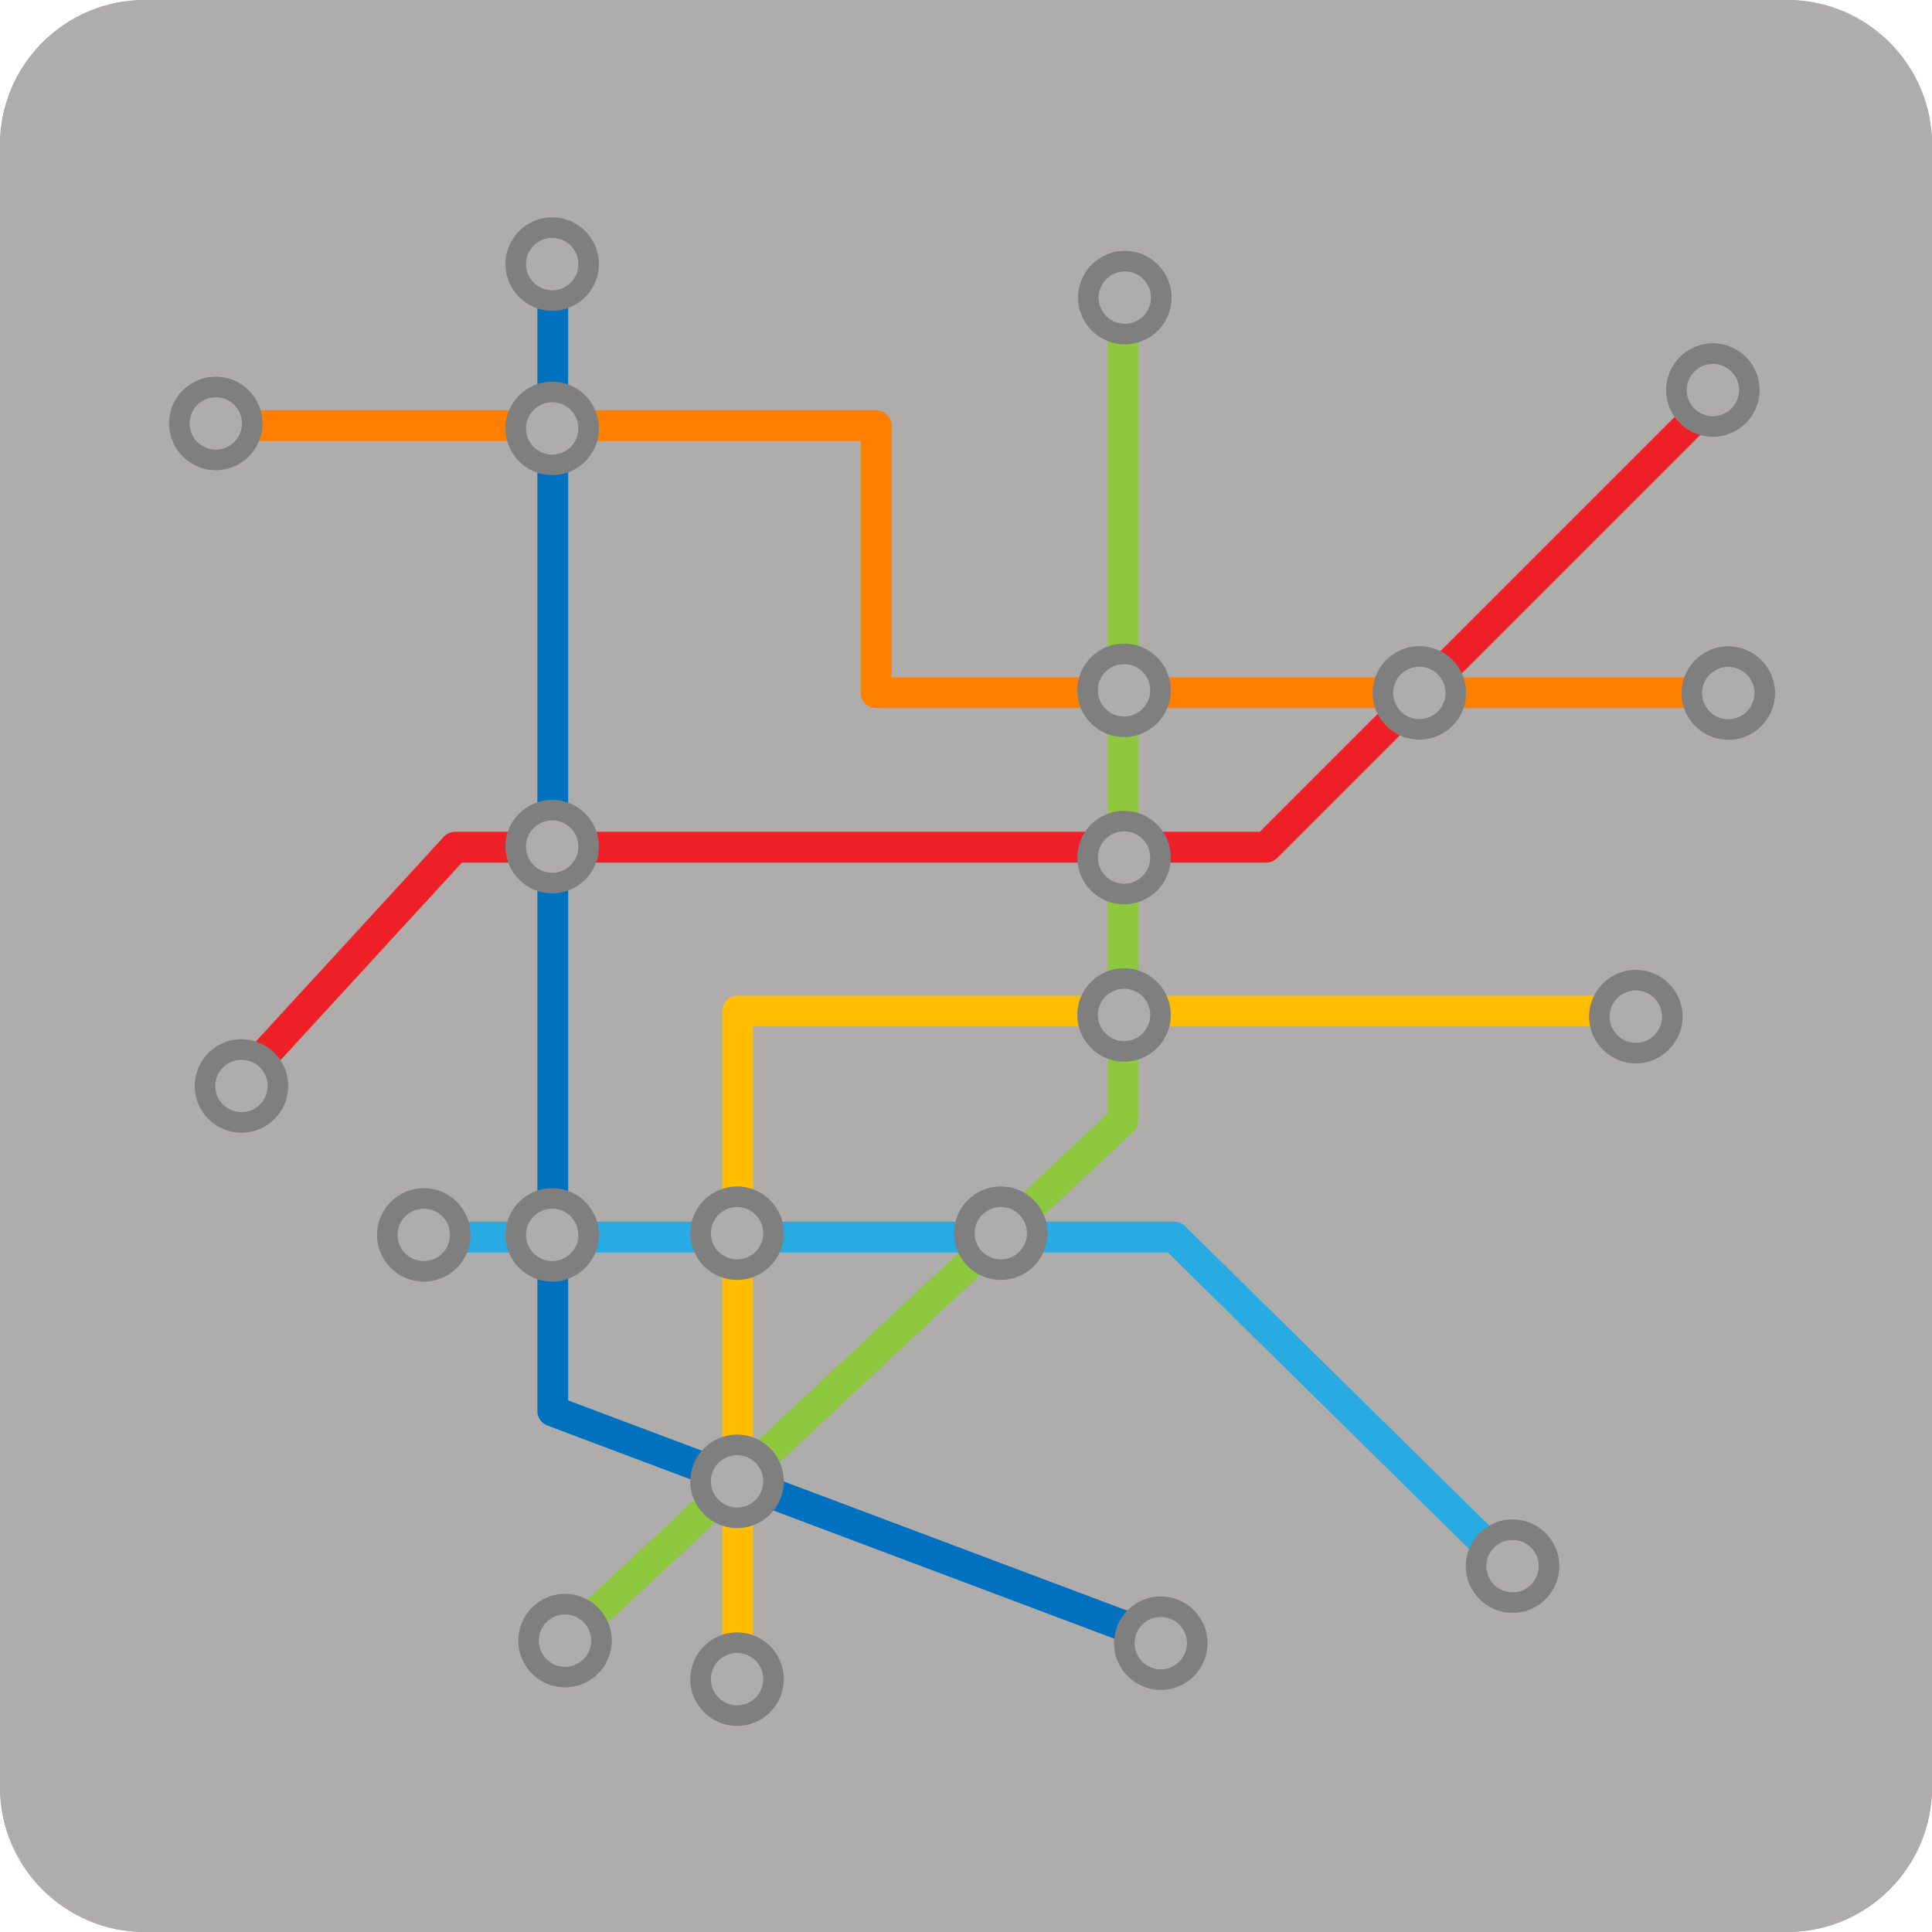 <svg width="160" height="160" viewBox="0 0 160 160" fill="none" xmlns="http://www.w3.org/2000/svg">
<g id="Group 1686555649">
<g id="Group 1686555647">
<g id="Vector">
<path d="M0 12C0 5.373 5.373 0 12 0H148C154.627 0 160 5.373 160 12V148C160 154.627 154.627 160 148 160H12C5.373 160 0 154.627 0 148V12Z" fill="#AFACAC"/>
<path d="M0 12C0 5.373 5.373 0 12 0H148C154.627 0 160 5.373 160 12V148C160 154.627 154.627 160 148 160H12C5.373 160 0 154.627 0 148V12Z" fill="#AFACAC"/>
<path d="M19.921 91.404L18.041 89.678L36.754 69.301C36.996 69.038 37.337 68.887 37.694 68.887H104.33L141.848 31.369L143.652 33.173L105.76 71.065C105.521 71.304 105.197 71.439 104.859 71.439H38.255L19.921 91.404Z" fill="#EE1F26"/>
<path d="M72.562 58.641C71.857 58.641 71.285 58.07 71.285 57.366V36.521H16.428V33.969H72.561C73.264 33.969 73.837 34.541 73.837 35.244V56.089H144.451V58.641H72.56H72.562Z" fill="#FF7F00"/>
<path d="M46.647 137.835L44.905 135.97L91.712 92.245V23.764H94.263V92.798C94.263 93.152 94.116 93.49 93.858 93.731L46.647 137.835Z" fill="#8EC83F"/>
<path d="M59.811 139.455V83.736C59.811 83.032 60.383 82.46 61.087 82.46H135.095V85.011H62.363V139.455H59.811Z" fill="#FFBF00"/>
<path d="M123.566 130.156L96.719 103.727H33.443V101.175H97.243C97.577 101.175 97.899 101.307 98.138 101.542L125.357 128.337L123.566 130.156Z" fill="#28ABE3"/>
<path d="M96.173 24.646C96.173 22.98 94.82 21.626 93.153 21.626C91.487 21.626 90.133 22.98 90.133 24.646C90.133 26.313 91.487 27.666 93.153 27.666C94.82 27.666 96.173 26.313 96.173 24.646Z" fill="#AFACAC"/>
<path d="M93.153 28.517C95.29 28.517 97.024 26.782 97.024 24.646C97.024 22.51 95.289 20.775 93.153 20.775C91.017 20.775 89.283 22.51 89.283 24.646C89.283 26.782 91.017 28.517 93.153 28.517ZM93.153 26.816C91.957 26.816 90.984 25.843 90.984 24.646C90.984 23.449 91.957 22.477 93.153 22.477C94.35 22.477 95.323 23.45 95.323 24.646C95.323 25.843 94.35 26.816 93.153 26.816Z" fill="#7F7F7F"/>
<path d="M144.874 32.302C144.874 30.635 143.52 29.282 141.854 29.282C140.187 29.282 138.834 30.635 138.834 32.302C138.834 33.969 140.187 35.322 141.854 35.322C143.52 35.322 144.874 33.969 144.874 32.302Z" fill="#AFACAC"/>
<path d="M141.853 36.173C143.99 36.173 145.724 34.438 145.724 32.302C145.724 30.166 143.989 28.431 141.853 28.431C139.717 28.431 137.982 30.166 137.982 32.302C137.982 34.438 139.717 36.173 141.853 36.173ZM141.853 34.471C140.657 34.471 139.684 33.499 139.684 32.302C139.684 31.105 140.657 30.133 141.853 30.133C143.049 30.133 144.022 31.106 144.022 32.302C144.022 33.498 143.05 34.471 141.853 34.471Z" fill="#7F7F7F"/>
<path d="M146.149 57.396C146.149 55.729 144.796 54.376 143.129 54.376C141.463 54.376 140.109 55.729 140.109 57.396C140.109 59.063 141.463 60.416 143.129 60.416C144.796 60.416 146.149 59.063 146.149 57.396Z" fill="#AFACAC"/>
<path d="M143.129 61.267C145.266 61.267 147 59.533 147 57.397C147 55.261 145.265 53.526 143.129 53.526C140.993 53.526 139.259 55.261 139.259 57.397C139.259 59.533 140.993 61.267 143.129 61.267ZM143.129 59.566C141.933 59.566 140.96 58.594 140.96 57.397C140.96 56.2 141.933 55.227 143.129 55.227C144.326 55.227 145.299 56.2 145.299 57.397C145.299 58.593 144.326 59.566 143.129 59.566Z" fill="#7F7F7F"/>
<path d="M138.494 84.192C138.494 82.525 137.14 81.172 135.473 81.172C133.807 81.172 132.453 82.525 132.453 84.192C132.453 85.859 133.807 87.212 135.473 87.212C137.14 87.212 138.494 85.859 138.494 84.192Z" fill="#AFACAC"/>
<path d="M135.473 88.063C137.61 88.063 139.344 86.328 139.344 84.192C139.344 82.056 137.61 80.321 135.473 80.321C133.337 80.321 131.603 82.056 131.603 84.192C131.603 86.328 133.337 88.063 135.473 88.063ZM135.473 86.361C134.277 86.361 133.304 85.389 133.304 84.192C133.304 82.995 134.277 82.023 135.473 82.023C136.67 82.023 137.643 82.996 137.643 84.192C137.643 85.388 136.671 86.361 135.473 86.361Z" fill="#7F7F7F"/>
<path d="M23.018 89.933C23.018 88.266 21.664 86.913 19.998 86.913C18.331 86.913 16.978 88.266 16.978 89.933C16.978 91.6 18.331 92.953 19.998 92.953C21.664 92.953 23.018 91.6 23.018 89.933Z" fill="#AFACAC"/>
<path d="M19.998 93.805C22.134 93.805 23.868 92.07 23.868 89.934C23.868 87.798 22.134 86.063 19.998 86.063C17.861 86.063 16.127 87.798 16.127 89.934C16.127 92.07 17.861 93.805 19.998 93.805ZM19.998 92.103C18.801 92.103 17.828 91.131 17.828 89.934C17.828 88.737 18.801 87.764 19.998 87.764C21.194 87.764 22.167 88.737 22.167 89.934C22.167 91.13 21.195 92.103 19.998 92.103Z" fill="#7F7F7F"/>
<path d="M20.891 35.066C20.891 33.4 19.538 32.046 17.871 32.046C16.205 32.046 14.851 33.4 14.851 35.066C14.851 36.733 16.205 38.086 17.871 38.086C19.538 38.086 20.891 36.733 20.891 35.066Z" fill="#AFACAC"/>
<path d="M17.871 38.937C20.008 38.937 21.741 37.202 21.741 35.066C21.741 32.93 20.007 31.195 17.871 31.195C15.735 31.195 14 32.929 14 35.066C14 37.203 15.735 38.937 17.871 38.937ZM17.871 37.236C16.674 37.236 15.701 36.263 15.701 35.066C15.701 33.869 16.674 32.897 17.871 32.897C19.067 32.897 20.04 33.87 20.04 35.066C20.04 36.263 19.068 37.236 17.871 37.236Z" fill="#7F7F7F"/>
<path d="M38.117 102.268C38.117 100.601 36.763 99.248 35.096 99.248C33.43 99.248 32.076 100.601 32.076 102.268C32.076 103.935 33.43 105.288 35.096 105.288C36.763 105.288 38.117 103.935 38.117 102.268Z" fill="#AFACAC"/>
<path d="M35.096 106.139C37.233 106.139 38.966 104.404 38.966 102.268C38.966 100.132 37.232 98.397 35.096 98.397C32.96 98.397 31.225 100.132 31.225 102.268C31.225 104.404 32.96 106.139 35.096 106.139ZM35.096 104.437C33.899 104.437 32.926 103.465 32.926 102.268C32.926 101.071 33.899 100.098 35.096 100.098C36.292 100.098 37.265 101.071 37.265 102.268C37.265 103.464 36.293 104.437 35.096 104.437Z" fill="#7F7F7F"/>
<path d="M128.285 129.702C128.285 128.035 126.932 126.682 125.265 126.682C123.598 126.682 122.245 128.035 122.245 129.702C122.245 131.368 123.598 132.722 125.265 132.722C126.932 132.722 128.285 131.368 128.285 129.702Z" fill="#AFACAC"/>
<path d="M125.264 133.573C127.401 133.573 129.135 131.839 129.135 129.702C129.135 127.566 127.4 125.832 125.264 125.832C123.128 125.832 121.394 127.566 121.394 129.702C121.394 131.839 123.128 133.573 125.264 133.573ZM125.264 131.872C124.068 131.872 123.095 130.9 123.095 129.702C123.095 128.505 124.068 127.533 125.264 127.533C126.461 127.533 127.434 128.506 127.434 129.702C127.434 130.899 126.461 131.872 125.264 131.872Z" fill="#7F7F7F"/>
<path d="M49.813 135.868C49.813 134.202 48.46 132.848 46.793 132.848C45.127 132.848 43.773 134.202 43.773 135.868C43.773 137.535 45.127 138.888 46.793 138.888C48.46 138.888 49.813 137.535 49.813 135.868Z" fill="#AFACAC"/>
<path d="M46.793 139.74C48.93 139.74 50.663 138.005 50.663 135.869C50.663 133.733 48.929 131.998 46.793 131.998C44.657 131.998 42.922 133.733 42.922 135.869C42.922 138.005 44.657 139.74 46.793 139.74ZM46.793 138.039C45.596 138.039 44.623 137.066 44.623 135.869C44.623 134.672 45.596 133.7 46.793 133.7C47.989 133.7 48.962 134.673 48.962 135.869C48.962 137.066 47.99 138.039 46.793 138.039Z" fill="#7F7F7F"/>
<path d="M96.366 137.246L45.328 118.055C44.831 117.867 44.501 117.392 44.501 116.86V21.213H47.053V115.977L97.264 134.857L96.366 137.246Z" fill="#0071BF"/>
<path d="M64.061 139.059C64.061 137.392 62.708 136.039 61.041 136.039C59.374 136.039 58.021 137.392 58.021 139.059C58.021 140.726 59.374 142.079 61.041 142.079C62.708 142.079 64.061 140.726 64.061 139.059Z" fill="#AFACAC"/>
<path d="M61.041 142.93C63.178 142.93 64.912 141.196 64.912 139.06C64.912 136.923 63.177 135.189 61.041 135.189C58.905 135.189 57.17 136.923 57.17 139.06C57.17 141.196 58.905 142.93 61.041 142.93ZM61.041 141.229C59.844 141.229 58.871 140.257 58.871 139.06C58.871 137.862 59.844 136.89 61.041 136.89C62.237 136.89 63.21 137.863 63.21 139.06C63.21 140.256 62.238 141.229 61.041 141.229Z" fill="#7F7F7F"/>
<path d="M64.061 122.678C64.061 121.011 62.708 119.658 61.041 119.658C59.374 119.658 58.021 121.011 58.021 122.678C58.021 124.345 59.374 125.698 61.041 125.698C62.708 125.698 64.061 124.345 64.061 122.678Z" fill="#AFACAC"/>
<path d="M61.041 126.549C63.178 126.549 64.912 124.815 64.912 122.679C64.912 120.542 63.177 118.808 61.041 118.808C58.905 118.808 57.17 120.542 57.17 122.679C57.17 124.815 58.905 126.549 61.041 126.549ZM61.041 124.848C59.844 124.848 58.871 123.876 58.871 122.679C58.871 121.482 59.844 120.509 61.041 120.509C62.237 120.509 63.21 121.482 63.21 122.679C63.21 123.875 62.238 124.848 61.041 124.848Z" fill="#7F7F7F"/>
<path d="M64.061 102.129C64.061 100.463 62.708 99.109 61.041 99.109C59.374 99.109 58.021 100.463 58.021 102.129C58.021 103.796 59.374 105.149 61.041 105.149C62.708 105.149 64.061 103.796 64.061 102.129Z" fill="#AFACAC"/>
<path d="M61.041 106C63.178 106 64.912 104.265 64.912 102.129C64.912 99.993 63.177 98.259 61.041 98.259C58.905 98.259 57.17 99.993 57.17 102.129C57.17 104.265 58.905 106 61.041 106ZM61.041 104.299C59.844 104.299 58.871 103.326 58.871 102.129C58.871 100.932 59.844 99.96 61.041 99.96C62.237 99.96 63.21 100.933 63.21 102.129C63.21 103.326 62.238 104.299 61.041 104.299Z" fill="#7F7F7F"/>
<path d="M85.902 102.129C85.902 100.463 84.549 99.109 82.882 99.109C81.215 99.109 79.862 100.463 79.862 102.129C79.862 103.796 81.215 105.149 82.882 105.149C84.549 105.149 85.902 103.796 85.902 102.129Z" fill="#AFACAC"/>
<path d="M82.881 106C85.018 106 86.752 104.265 86.752 102.129C86.752 99.993 85.017 98.259 82.881 98.259C80.745 98.259 79.01 99.993 79.01 102.129C79.01 104.265 80.745 106 82.881 106ZM82.881 104.299C81.685 104.299 80.712 103.326 80.712 102.129C80.712 100.932 81.685 99.96 82.881 99.96C84.078 99.96 85.051 100.933 85.051 102.129C85.051 103.326 84.078 104.299 82.881 104.299Z" fill="#7F7F7F"/>
<path d="M96.11 84.053C96.11 82.387 94.756 81.033 93.09 81.033C91.423 81.033 90.07 82.387 90.07 84.053C90.07 85.72 91.423 87.073 93.09 87.073C94.756 87.073 96.11 85.72 96.11 84.053Z" fill="#AFACAC"/>
<path d="M93.089 87.924C95.226 87.924 96.96 86.19 96.96 84.053C96.96 81.917 95.225 80.183 93.089 80.183C90.953 80.183 89.218 81.917 89.218 84.053C89.218 86.19 90.953 87.924 93.089 87.924ZM93.089 86.223C91.892 86.223 90.919 85.251 90.919 84.053C90.919 82.856 91.892 81.884 93.089 81.884C94.285 81.884 95.258 82.857 95.258 84.053C95.258 85.25 94.286 86.223 93.089 86.223Z" fill="#7F7F7F"/>
<path d="M96.11 71.018C96.11 69.351 94.756 67.998 93.09 67.998C91.423 67.998 90.07 69.351 90.07 71.018C90.07 72.684 91.423 74.038 93.09 74.038C94.756 74.038 96.11 72.684 96.11 71.018Z" fill="#AFACAC"/>
<path d="M93.089 74.889C95.226 74.889 96.96 73.155 96.96 71.019C96.96 68.882 95.225 67.148 93.089 67.148C90.953 67.148 89.218 68.882 89.218 71.019C89.218 73.155 90.953 74.889 93.089 74.889ZM93.089 73.188C91.892 73.188 90.919 72.216 90.919 71.019C90.919 69.821 91.892 68.849 93.089 68.849C94.285 68.849 95.258 69.822 95.258 71.019C95.258 72.215 94.286 73.188 93.089 73.188Z" fill="#7F7F7F"/>
<path d="M96.11 57.169C96.11 55.502 94.756 54.149 93.09 54.149C91.423 54.149 90.07 55.502 90.07 57.169C90.07 58.836 91.423 60.189 93.09 60.189C94.756 60.189 96.11 58.836 96.11 57.169Z" fill="#AFACAC"/>
<path d="M93.089 61.041C95.226 61.041 96.96 59.306 96.96 57.17C96.96 55.034 95.225 53.299 93.089 53.299C90.953 53.299 89.218 55.034 89.218 57.17C89.218 59.306 90.953 61.041 93.089 61.041ZM93.089 59.339C91.892 59.339 90.919 58.367 90.919 57.17C90.919 55.973 91.892 55 93.089 55C94.285 55 95.258 55.973 95.258 57.17C95.258 58.366 94.286 59.339 93.089 59.339Z" fill="#7F7F7F"/>
<path d="M120.565 57.383C120.565 55.716 119.212 54.362 117.545 54.362C115.878 54.362 114.525 55.716 114.525 57.383C114.525 59.049 115.878 60.403 117.545 60.403C119.212 60.403 120.565 59.049 120.565 57.383Z" fill="#AFACAC"/>
<path d="M117.545 61.253C119.682 61.253 121.416 59.519 121.416 57.383C121.416 55.246 119.681 53.512 117.545 53.512C115.409 53.512 113.674 55.246 113.674 57.383C113.674 59.519 115.409 61.253 117.545 61.253ZM117.545 59.552C116.348 59.552 115.375 58.58 115.375 57.383C115.375 56.185 116.348 55.213 117.545 55.213C118.741 55.213 119.714 56.186 119.714 57.383C119.714 58.579 118.742 59.552 117.545 59.552Z" fill="#7F7F7F"/>
<path d="M48.749 102.268C48.749 100.601 47.396 99.248 45.729 99.248C44.062 99.248 42.709 100.601 42.709 102.268C42.709 103.935 44.062 105.288 45.729 105.288C47.396 105.288 48.749 103.935 48.749 102.268Z" fill="#AFACAC"/>
<path d="M45.729 106.139C47.866 106.139 49.6 104.404 49.6 102.268C49.6 100.132 47.865 98.397 45.729 98.397C43.593 98.397 41.858 100.132 41.858 102.268C41.858 104.404 43.593 106.139 45.729 106.139ZM45.729 104.437C44.533 104.437 43.56 103.465 43.56 102.268C43.56 101.071 44.533 100.098 45.729 100.098C46.926 100.098 47.899 101.071 47.899 102.268C47.899 103.464 46.926 104.437 45.729 104.437Z" fill="#7F7F7F"/>
<path d="M48.749 70.11C48.749 68.443 47.396 67.09 45.729 67.09C44.062 67.09 42.709 68.443 42.709 70.11C42.709 71.776 44.062 73.13 45.729 73.13C47.396 73.13 48.749 71.776 48.749 70.11Z" fill="#AFACAC"/>
<path d="M45.729 73.981C47.866 73.981 49.6 72.247 49.6 70.111C49.6 67.974 47.865 66.24 45.729 66.24C43.593 66.24 41.858 67.974 41.858 70.111C41.858 72.247 43.593 73.981 45.729 73.981ZM45.729 72.28C44.533 72.28 43.56 71.308 43.56 70.111C43.56 68.913 44.533 67.941 45.729 67.941C46.926 67.941 47.899 68.914 47.899 70.111C47.899 71.307 46.926 72.28 45.729 72.28Z" fill="#7F7F7F"/>
<path d="M48.749 35.479C48.749 33.812 47.396 32.459 45.729 32.459C44.062 32.459 42.709 33.812 42.709 35.479C42.709 37.146 44.062 38.499 45.729 38.499C47.396 38.499 48.749 37.146 48.749 35.479Z" fill="#AFACAC"/>
<path d="M45.729 39.35C47.866 39.35 49.6 37.616 49.6 35.48C49.6 33.344 47.865 31.609 45.729 31.609C43.593 31.609 41.858 33.344 41.858 35.48C41.858 37.616 43.593 39.35 45.729 39.35ZM45.729 37.649C44.533 37.649 43.56 36.677 43.56 35.48C43.56 34.283 44.533 33.31 45.729 33.31C46.926 33.31 47.899 34.283 47.899 35.48C47.899 36.676 46.926 37.649 45.729 37.649Z" fill="#7F7F7F"/>
<path d="M48.749 21.871C48.749 20.204 47.396 18.851 45.729 18.851C44.062 18.851 42.709 20.204 42.709 21.871C42.709 23.537 44.062 24.891 45.729 24.891C47.396 24.891 48.749 23.537 48.749 21.871Z" fill="#AFACAC"/>
<path d="M45.729 25.742C47.866 25.742 49.6 24.008 49.6 21.871C49.6 19.735 47.866 18 45.729 18C43.592 18 41.858 19.735 41.858 21.871C41.858 24.007 43.593 25.742 45.729 25.742ZM45.729 24.041C44.533 24.041 43.56 23.069 43.56 21.871C43.56 20.674 44.533 19.702 45.729 19.702C46.926 19.702 47.899 20.675 47.899 21.871C47.899 23.068 46.926 24.041 45.729 24.041Z" fill="#7F7F7F"/>
<path d="M99.151 136.081C99.151 134.414 97.797 133.06 96.131 133.06C94.464 133.06 93.111 134.414 93.111 136.081C93.111 137.747 94.464 139.101 96.131 139.101C97.797 139.101 99.151 137.747 99.151 136.081Z" fill="#AFACAC"/>
<path d="M96.13 139.951C98.267 139.951 100.001 138.217 100.001 136.081C100.001 133.944 98.266 132.21 96.13 132.21C93.994 132.21 92.26 133.944 92.26 136.081C92.26 138.217 93.994 139.951 96.13 139.951ZM96.13 138.25C94.934 138.25 93.961 137.278 93.961 136.081C93.961 134.883 94.934 133.911 96.13 133.911C97.327 133.911 98.3 134.884 98.3 136.081C98.3 137.277 97.327 138.25 96.13 138.25Z" fill="#7F7F7F"/>
</g>
</g>
</g>
</svg>
